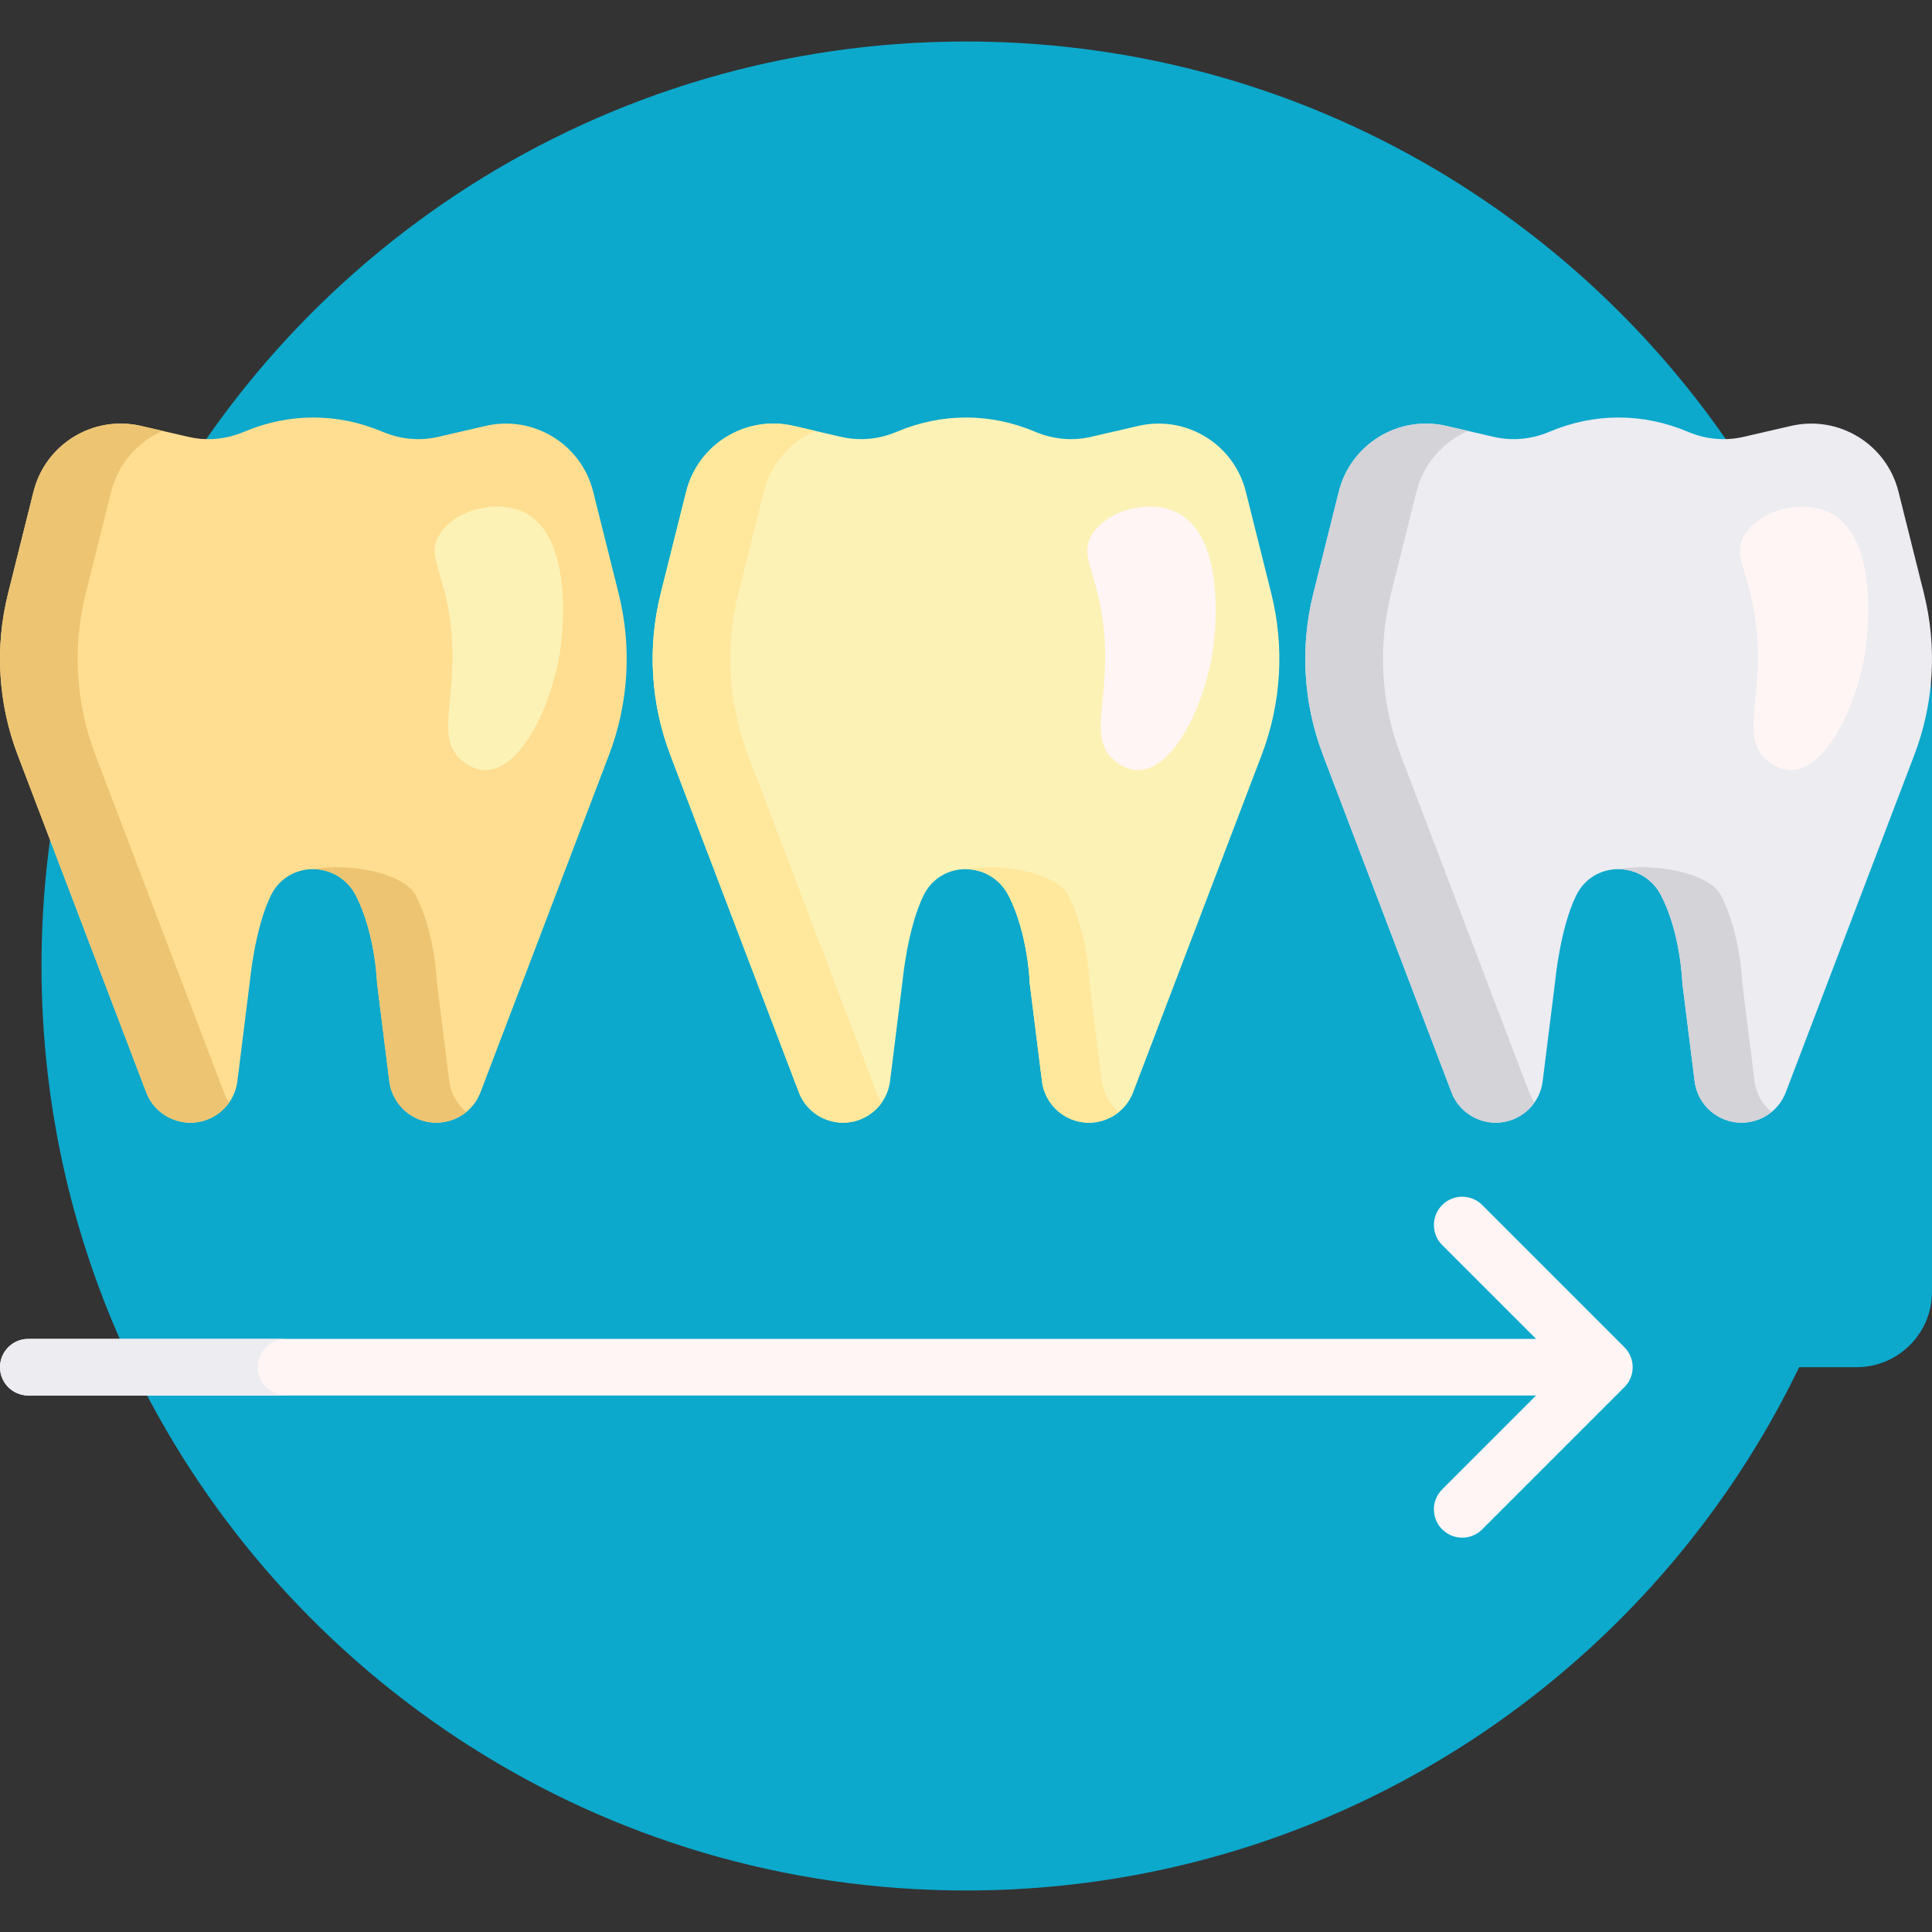 <?xml version="1.0"?>
<svg xmlns="http://www.w3.org/2000/svg" xmlns:xlink="http://www.w3.org/1999/xlink" xmlns:svgjs="http://svgjs.com/svgjs" version="1.1" width="512" height="512" x="0" y="0" viewBox="0 0 512 512" style="enable-background:new 0 0 512 512" xml:space="preserve" class=""><rect x="0" y="0" width="512" height="512" fill="#333333" stroke="none"/><g><g xmlns="http://www.w3.org/2000/svg"><path d="m501 256c0 135.31-109.69 245-245 245-96.673 0-180.269-55.992-220.127-137.314 15.93-32.502 24.874-69.05 24.874-107.686s-8.944-75.184-24.873-107.686c39.857-81.322 123.453-137.314 220.126-137.314 135.31 0 245 109.69 245 245z" fill="#0ca9cc" data-original="#5766ce" style="" class=""/><path d="m512 184.333v157.989c0 11.046-8.954 20-20 20h-100c-.006 0-.013 0-.019 0h-356.771c-15.514-32.158-24.21-68.225-24.21-106.322 0-32.411 6.294-63.351 17.725-91.667h392.472.01 70.793c11.046 0 20 8.955 20 20z" fill="#0ca9cc" data-original="#8c96dd" style="" class=""/><path d="m507.318 200.059-34.049 89.379c-2.868 7.528-11.985 10.442-18.688 5.974-3.034-2.023-5.039-5.266-5.491-8.885l-3.252-26.014s-.403-13.152-5.656-23.26c-4.768-9.176-17.866-9.27-22.448 0-4.26 8.62-5.563 22.514-5.563 22.514l-3.345 26.761c-.452 3.619-2.457 6.862-5.491 8.885-6.703 4.469-15.82 1.554-18.688-5.974l-34.049-89.379c-5.205-13.662-6.094-28.592-2.548-42.775l6.746-26.984c3.15-12.6 15.812-20.355 28.467-17.434l12.654 2.92c4.896 1.13 10.009.621 14.636-1.339 11.97-5.071 24.838-5.071 36.808 0 4.627 1.96 9.74 2.469 14.636 1.339l12.654-2.92c12.655-2.92 25.317 4.834 28.467 17.434l6.746 26.984c3.548 14.182 2.659 29.112-2.546 42.774z" fill="#ececf1" data-original="#ececf1" style="" class=""/><path d="m405.232 289.438c.376.987.86 1.895 1.431 2.717-.887 1.27-2.01 2.378-3.328 3.257-6.703 4.469-15.82 1.554-18.688-5.974l-34.049-89.379c-5.205-13.662-6.094-28.592-2.548-42.775l6.746-26.984c3.15-12.6 15.812-20.355 28.467-17.434l5.792 1.337c-6.583 2.845-11.806 8.618-13.676 16.098l-6.746 26.984c-3.546 14.183-2.656 29.113 2.548 42.775zm59.739-2.911-3.252-26.014s-.403-13.152-5.656-23.26c-3.143-6.048-18.191-8.646-26.983-6.915 4.38.077 8.752 2.393 11.102 6.915 5.253 10.109 5.656 23.26 5.656 23.26l3.252 26.014c.452 3.619 2.457 6.862 5.491 8.885 4.789 3.193 10.811 2.616 14.905-.72h.001c-2.486-2.03-4.114-4.949-4.516-8.165z" fill="#d3d3d8" data-original="#d3d3d8" style="" class=""/><path d="m468.066 201.305c-7.265-6.519-.156-17.013-2.849-36.854-1.805-13.301-6.117-16.992-3.027-22.482 3.7-6.574 14.827-9.717 22.234-6.353 14.167 6.435 10.33 34.226 9.926 36.924-2.052 13.691-10.133 31.519-19.733 31.543-3.375.01-5.89-2.185-6.551-2.778z" fill="#fff5f5" data-original="#fff5f5" style="" class=""/><path d="m334.36 200.059-34.049 89.379c-2.868 7.528-11.985 10.442-18.688 5.974-3.034-2.023-5.039-5.266-5.491-8.885l-3.252-26.014s-.403-13.152-5.656-23.26c-4.768-9.176-17.866-9.27-22.448 0-4.26 8.62-5.563 22.514-5.563 22.514l-3.345 26.761c-.452 3.619-2.457 6.862-5.491 8.885-6.703 4.469-15.82 1.554-18.687-5.974l-34.049-89.379c-5.205-13.662-6.094-28.592-2.548-42.775l6.746-26.984c3.15-12.6 15.812-20.355 28.467-17.434l12.654 2.92c4.896 1.13 10.009.621 14.636-1.339 11.97-5.071 24.838-5.071 36.808 0 4.627 1.96 9.74 2.469 14.636 1.339l12.654-2.92c12.655-2.92 25.317 4.834 28.467 17.434l6.746 26.984c3.547 14.182 2.657 29.112-2.547 42.774z" fill="#fcf2b6" data-original="#fcf2b6" style=""/><path d="m296.529 294.691c-4.095 3.337-10.117 3.914-14.906.721-3.034-2.023-5.039-5.266-5.491-8.885l-3.252-26.014s-.403-13.152-5.656-23.26c-2.35-4.522-6.722-6.838-11.102-6.915 8.792-1.73 23.841.868 26.983 6.915 5.253 10.109 5.656 23.26 5.656 23.26l3.252 26.014c.402 3.216 2.03 6.135 4.516 8.164zm-98.305-94.632c-5.205-13.662-6.094-28.591-2.548-42.775l6.746-26.984c1.87-7.48 7.092-13.253 13.676-16.098l-5.792-1.337c-12.655-2.92-25.317 4.834-28.467 17.434l-6.746 26.984c-3.546 14.183-2.656 29.113 2.548 42.775l34.049 89.379c2.868 7.528 11.985 10.442 18.687 5.974 1.318-.879 2.441-1.987 3.328-3.257-.571-.822-1.055-1.73-1.431-2.717z" fill="#ffe89c" data-original="#ffe89c" style="" class=""/><path d="m295.108 201.305c-7.265-6.519-.156-17.013-2.849-36.854-1.805-13.301-6.117-16.992-3.027-22.482 3.7-6.574 14.827-9.717 22.234-6.353 14.167 6.435 10.33 34.226 9.926 36.924-2.052 13.691-10.133 31.519-19.733 31.543-3.375.01-5.89-2.185-6.551-2.778z" fill="#fff5f5" data-original="#fff5f5" style="" class=""/><path d="m161.402 200.059-34.049 89.379c-2.868 7.528-11.985 10.442-18.687 5.974-3.034-2.023-5.039-5.266-5.491-8.885l-3.252-26.014s-.403-13.152-5.656-23.26c-4.768-9.176-17.866-9.27-22.448 0-4.26 8.62-5.563 22.514-5.563 22.514l-3.345 26.761c-.452 3.619-2.457 6.862-5.491 8.885-6.703 4.469-15.82 1.554-18.687-5.974l-34.051-89.38c-5.205-13.662-6.094-28.592-2.548-42.775l6.746-26.984c3.15-12.6 15.812-20.355 28.467-17.434l12.654 2.92c4.896 1.13 10.009.621 14.636-1.339 11.97-5.071 24.838-5.071 36.808 0 4.627 1.96 9.74 2.469 14.636 1.339l12.654-2.92c12.655-2.92 25.317 4.834 28.467 17.434l6.746 26.984c3.548 14.183 2.658 29.113-2.546 42.775z" fill="#ffde91" data-original="#ffde91" style="" class=""/><path d="m59.315 289.438c.376.987.86 1.895 1.431 2.717-.886 1.27-2.01 2.378-3.328 3.257-6.703 4.469-15.82 1.554-18.688-5.974l-34.048-89.379c-5.205-13.662-6.094-28.592-2.548-42.775l6.746-26.984c3.15-12.6 15.812-20.355 28.467-17.434l5.792 1.337c-6.583 2.845-11.806 8.618-13.676 16.098l-6.746 26.984c-3.546 14.183-2.656 29.113 2.548 42.775zm59.74-2.911-3.252-26.014s-.403-13.152-5.656-23.26c-3.143-6.048-18.191-8.646-26.983-6.915 4.379.077 8.752 2.393 11.102 6.915 5.253 10.109 5.656 23.26 5.656 23.26l3.252 26.014c.452 3.619 2.457 6.862 5.491 8.885 4.789 3.193 10.811 2.616 14.905-.72h.001c-2.486-2.03-4.114-4.949-4.516-8.165z" fill="#edc472" data-original="#edc472" style="" class=""/><path d="m122.15 201.305c-7.265-6.519-.156-17.013-2.849-36.854-1.805-13.301-6.117-16.992-3.027-22.482 3.7-6.574 14.827-9.717 22.234-6.353 14.167 6.435 10.33 34.226 9.926 36.924-2.052 13.691-10.133 31.519-19.733 31.543-3.376.01-5.89-2.185-6.551-2.778z" fill="#fcf2b6" data-original="#fcf2b6" style=""/><path d="m430.481 367.625-37.678 37.678c-1.464 1.464-3.384 2.197-5.303 2.197s-3.839-.732-5.303-2.197c-2.929-2.929-2.929-7.678 0-10.606l24.875-24.875h-399.572c-4.142 0-7.5-3.358-7.5-7.5s3.358-7.5 7.5-7.5h399.571l-24.875-24.875c-2.929-2.929-2.929-7.678 0-10.606 2.929-2.929 7.678-2.929 10.606 0l37.678 37.678c2.93 2.929 2.93 7.678.001 10.606z" fill="#fff5f5" data-original="#fff5f5" style="" class=""/><path d="m75.822 369.822h-68.322c-4.142 0-7.5-3.358-7.5-7.5s3.358-7.5 7.5-7.5h68.322c-4.142 0-7.5 3.358-7.5 7.5s3.358 7.5 7.5 7.5z" fill="#ececf1" data-original="#ececf1" style="" class=""/></g></g></svg>
